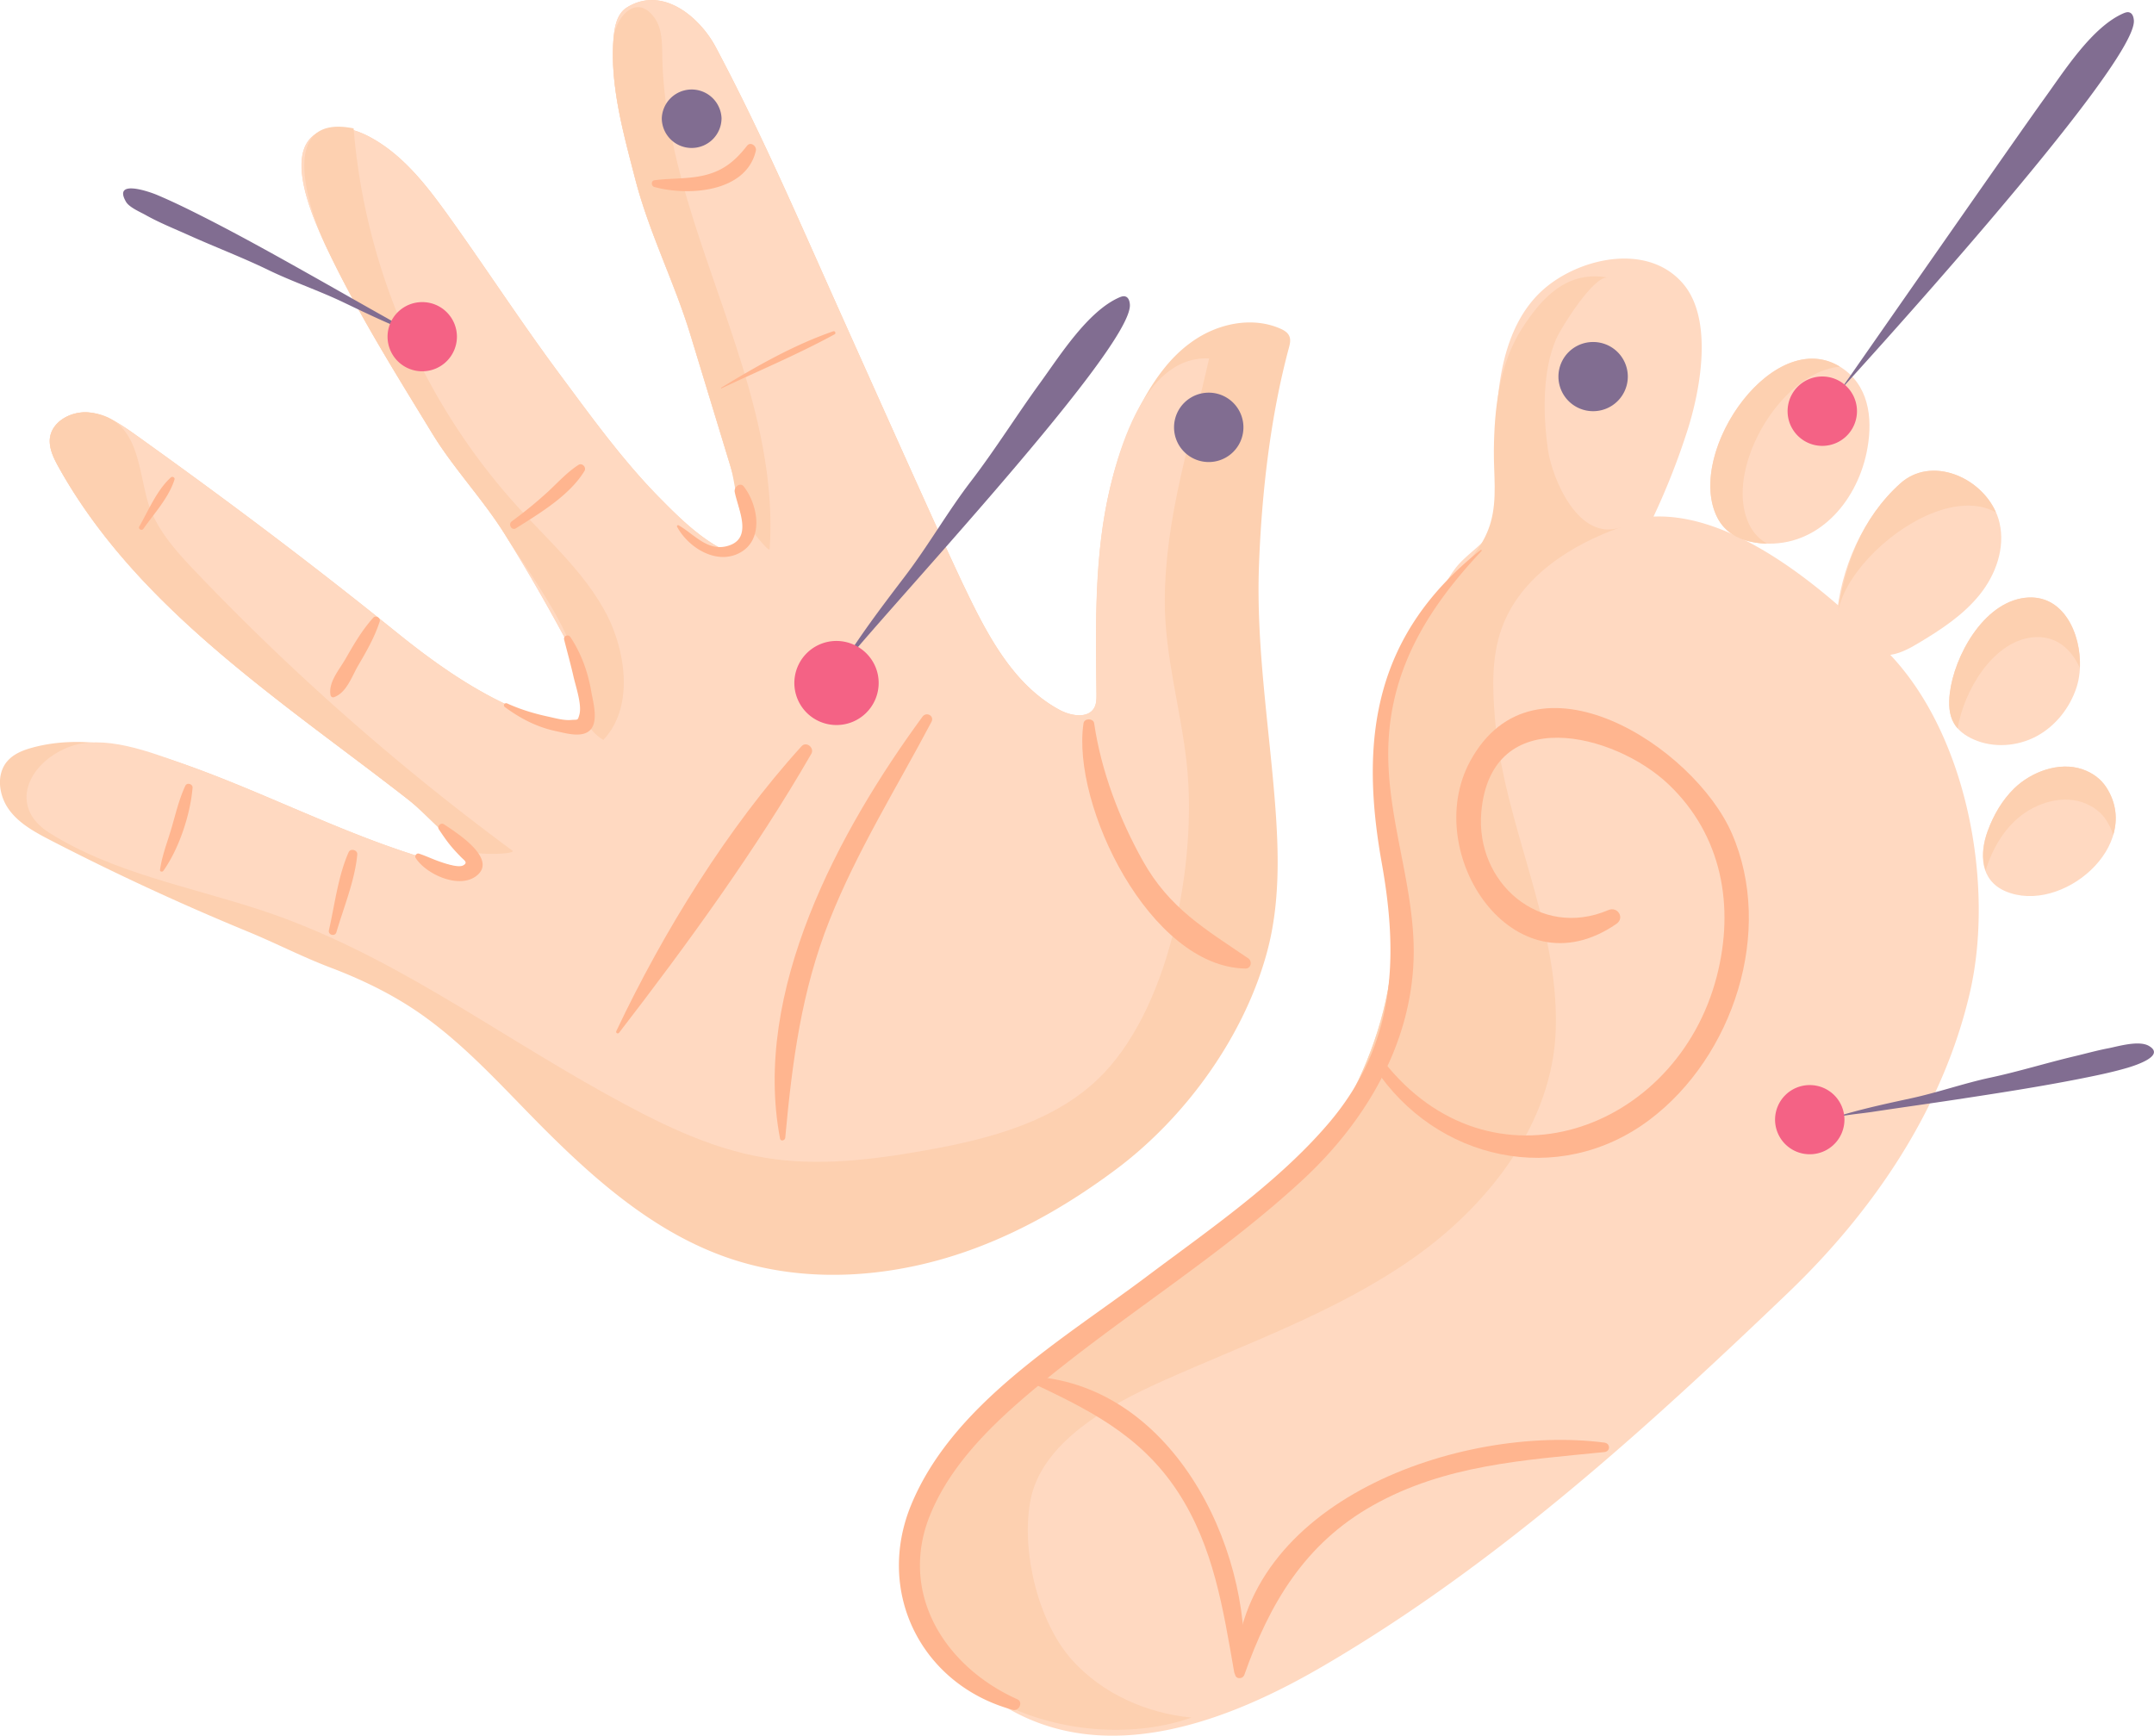 <svg width="170" height="137" fill="none" xmlns="http://www.w3.org/2000/svg"><g clip-path="url(#clip0)"><path d="M91.72 29.275c-.79 1.027-1.45 2.163-2.019 3.318-3.427 6.985-3.247 14.658-3.157 22.211 0 .359 0 .727-.17 1.046-.48.887-1.829.668-2.728.19-3.737-2.003-5.786-6.059-7.614-9.875-1.779-3.727-7.894-17.438-9.313-20.596-3.297-7.324-6.445-14.738-10.222-21.842-1.26-2.382-4.217-4.883-7.015-3.14-.8.5-.99 1.555-1.06 2.492-.289 3.677.8 7.503 1.72 11.07 1.099 4.245 3.087 8.121 4.346 12.257 1.37 4.494 2.738 8.997 4.107 13.491.67 2.202.87 4.863-1.958 3.249-1.759-1.007-3.308-2.561-4.717-3.996-2.818-2.89-5.186-6.168-7.584-9.396-2.968-3.976-5.716-8.191-8.603-12.247-1.799-2.52-3.697-5.121-6.415-6.626-.9-.498-1.919-.867-2.948-.767-4.637.458-1.799 6.815-.7 9.187 2.428 5.181 5.476 10.034 8.454 14.917 1.709 2.8 3.997 5.181 5.725 7.951 1.899 3.04 3.668 6.168 5.356 9.337.67 1.255 2.668 4.862.95 5.889-1.62.966-4.557-1.037-5.986-1.694-3.207-1.485-6.105-3.557-8.843-5.77-6.755-5.46-13.57-10.572-20.624-15.614-1.11-.787-2.278-1.604-3.637-1.754-1.35-.149-2.918.638-3.118 1.983-.11.807.28 1.605.68 2.322 6.904 12.396 19.954 19.84 30.906 28.887.989.817 2.028 1.764 2.168 3.029-8.084-1.584-15.408-5.73-23.172-8.47C10.692 58.96 6.515 57.943 2.588 59c-.74.2-1.499.488-2.008 1.076-.9 1.036-.68 2.71.13 3.826.809 1.116 2.078 1.794 3.307 2.432a199.146 199.146 0 0015.538 7.194c2.248.927 4.287 1.993 6.575 2.86 2.328.887 4.576 1.963 6.645 3.348 3.327 2.232 6.085 5.191 8.883 8.061 4.527 4.643 9.443 9.217 15.558 11.4 6.365 2.271 13.54 1.673 19.865-.718 3.937-1.485 7.584-3.637 10.952-6.148 5.545-4.126 10.202-10.572 11.99-17.278 1-3.767.91-7.733.61-11.619-.49-6.277-1.509-12.545-1.269-18.852.21-5.63.899-11.709 2.358-17.12.08-.298.16-.627.04-.916-.12-.309-.44-.488-.739-.618-2.229-.966-4.916-.388-6.895 1.007-.92.637-1.719 1.444-2.408 2.341z" fill="#FDD0B0"/><path d="M91.92 29.564c-2.409 2.073-3.658 6.228-4.287 8.829-1.3 5.36-1.16 10.94-1.1 16.411 0 .359 0 .727-.17 1.046-.479.887-1.828.668-2.727.19-3.737-2.003-5.786-6.059-7.614-9.875-1.779-3.727-7.894-17.438-9.313-20.596-3.298-7.324-6.445-14.738-10.222-21.842-1.26-2.382-4.217-4.883-7.015-3.14-.8.5-.99 1.555-1.06 2.492-.289 3.677.8 7.503 1.72 11.07 1.099 4.245 3.087 8.121 4.346 12.257 1.37 4.494 2.738 8.997 4.107 13.491.67 2.202.87 4.863-1.958 3.249-1.76-1.007-3.308-2.561-4.717-3.996-2.818-2.89-5.186-6.168-7.584-9.396-2.968-3.976-5.716-8.191-8.603-12.247-1.8-2.52-3.698-5.121-6.415-6.626-.9-.498-1.92-.867-2.948-.767-4.637.458-1.799 6.815-.7 9.187 2.428 5.181 5.476 10.034 8.454 14.917 1.709 2.8 3.997 5.181 5.725 7.951 1.899 3.04 3.668 6.168 5.356 9.337.67 1.255 2.668 4.862.95 5.889-1.62.966-4.557-1.037-5.986-1.694-3.207-1.485-6.105-3.557-8.843-5.77-6.755-5.46-13.57-10.572-20.624-15.614-1.11-.787-2.279-1.604-3.638-1.754-1.348-.149-2.917.638-3.117 1.983-.1.807.29 1.605.69 2.322 6.904 12.396 19.954 19.84 30.906 28.887.989.817 2.028 1.764 2.168 3.029-8.084-1.584-15.408-5.73-23.172-8.47-2.648-.936-6.385-2.441-9.173-1.325-3.168 1.275-4.707 4.703-1.46 6.746 5.037 3.168 11.072 4.245 16.728 6.108 9.913 3.278 18.066 9.436 27.12 14.458 3.996 2.212 8.143 4.345 12.66 5.082 4.127.678 8.353.17 12.47-.558 5.196-.907 10.662-2.322 14.28-6.158 5.325-5.66 7.284-16.77 6.524-24.223-.45-4.385-1.768-8.62-1.748-13.053.02-6.597 2.078-12.715 3.497-19.102-1.38-.06-2.538.438-3.507 1.275z" fill="#FFD9C1"/><path d="M40.43 67.13a191.766 191.766 0 01-25.022-22.041c-1.588-1.664-3.197-3.458-3.797-5.68-.76-2.84-.8-6.437-4.546-6.855-1.35-.15-2.918.637-3.118 1.982-.11.817.28 1.615.68 2.332 4.176 7.493 10.691 13.233 17.366 18.454 3.338 2.61 6.765 5.092 10.113 7.703 1.508 1.175 3.267 3.338 4.936 4.165.66.319 3.787.239 3.387-.06zm7.763-17.976a9.896 9.896 0 00-.39-.797c-1.688-3.169-4.436-5.61-6.854-8.26-7.485-8.191-12.151-18.913-13.04-29.963-6.126-1.236-3.498 6.487-2.249 9.157 2.428 5.181 5.476 10.034 8.454 14.917 1.709 2.8 3.997 5.181 5.726 7.951 1.828 2.94 4.426 6.338 5.515 9.636.76 2.302-.19 5.092 2.259 6.606 2.268-2.381 1.848-6.357.58-9.247zm12.041-13.681C58.355 25.08 52.46 15.106 52.27 4.414c-.02-1.046-.01-2.182-.63-3.03-1.478-2.002-3.097.1-3.217 1.685-.29 3.677.8 7.503 1.719 11.07 1.099 4.245 3.087 8.121 4.346 12.256 1.04 3.408 2.079 6.826 3.118 10.234.38 1.255.51 3.109 1 4.215.119.279 2.108 2.86 2.137 2.5.18-2.66-.04-5.28-.51-7.871z" fill="#FDD0B0"/><path d="M109.986 73.268c.02 4.404-1.149 8.759-3.118 12.684-1.988 3.976-4.736 6.577-8.014 9.487-3.157 2.8-6.615 5.35-9.922 7.931-7.155 5.59-17.267 9.526-17.037 20.198.1 4.823 3.387 8.689 7.374 11.11 8.084 4.903 17.747 1.156 25.191-3.198 9.053-5.291 17.317-11.808 25.141-18.753 3.927-3.488 7.754-7.085 11.551-10.722 6.685-6.407 12.211-14.498 14.329-23.715 1.939-8.47-.22-20.427-6.535-26.854-4.357-4.434-11.751-10.95-18.446-10.662a55.9 55.9 0 002.678-6.806c1.019-3.178 2.079-8.798-.38-11.618-2.867-3.288-8.353-1.933-11.111.608-3.797 3.487-3.827 10.174-3.398 14.887.1 1.076.24 2.172-.069 3.208-.47 1.565-2.399 2.531-3.368 3.817-1.099 1.454-1.699 3.238-2.578 4.822-1.329 2.392-2.508 4.903-3.008 7.613-.969 5.251.69 10.612.72 15.963z" fill="#FFD9C1"/><path d="M109.986 73.268c.02 4.404-1.149 8.758-3.118 12.684-1.988 3.976-4.736 6.577-8.013 9.487-3.158 2.8-6.615 5.35-9.923 7.941-7.154 5.59-17.047 9.715-17.027 20.208.02 10.741 13.44 15.046 22.133 11.977-3.537-.339-7.004-1.873-9.383-4.494-2.698-2.969-4.047-8.519-3.357-12.505.82-4.783 6.395-7.733 10.372-9.526 6.725-3.019 13.799-5.481 19.835-9.715 6.035-4.235 11.051-10.712 11.281-18.076.26-8.44-4.137-16.202-4.806-24.582-.19-2.361-.27-4.813.529-7.045 1.429-4.035 5.426-6.626 9.473-8.03-3.387 1.265-5.476-3.817-5.805-6.06-.41-2.77-.46-6.267.649-8.798.38-.857 2.958-5.022 4.077-4.823-3.257-.597-5.246 1.615-6.815 4.066-1.778 2.8-2.158 6.337-2.188 9.576-.02 1.893.27 3.816-.24 5.64-.909 3.268-4.037 4.802-5.666 7.493-1.468 2.421-2.238 5.819-2.747 8.589-.95 5.281.709 10.642.739 15.993z" fill="#FDD0B0"/><path d="M135.546 40.874c.59 1.136 1.749 1.903 3.687 2.023 4.207.249 7.235-3.209 8.074-7.125.5-2.352.34-5.002-1.678-6.547-5.366-4.085-12.761 6.467-10.083 11.649z" fill="#FFD9C1"/><path d="M138.104 41.492c-2.208-4.265 2.418-12.167 7.115-12.546-5.316-3.258-12.281 6.886-9.663 11.938.59 1.136 1.749 1.903 3.687 2.022h.22a3.368 3.368 0 01-1.359-1.414z" fill="#FDD0B0"/><path d="M144.939 48.835c-.03.369-.04.748.12 1.076.2.409.62.658 1.009.877.87.479 1.799.957 2.798.927.939-.03 1.799-.508 2.598-.987 1.749-1.046 3.487-2.192 4.767-3.776 1.279-1.584 2.038-3.697 1.578-5.68-.769-3.328-5.186-5.49-7.824-3.109-2.967 2.65-4.746 6.756-5.046 10.672z" fill="#FFD9C1"/><path d="M152.303 40.585c1.859-.778 3.738-.967 5.217-.15-1.24-2.83-5.127-4.454-7.545-2.282-3.017 2.72-4.396 6.398-4.946 10.314.41-2.87 3.787-6.417 7.274-7.882z" fill="#FDD0B0"/><path d="M153.882 54.734c-.09.797-.08 1.654.33 2.352.34.588.919.996 1.549 1.275 1.569.698 3.457.558 4.966-.249 1.509-.807 2.648-2.262 3.168-3.886.889-2.76-.44-7.473-4.087-7.035-3.288.389-5.586 4.624-5.926 7.543z" fill="#FFD9C1"/><path d="M160.357 50.31c1.859-.22 3.118.897 3.787 2.411.13-2.68-1.299-5.908-4.346-5.54-3.278.399-5.576 4.634-5.916 7.553-.09.797-.08 1.654.33 2.352.08.15.18.279.29.408.479-2.9 2.718-6.805 5.855-7.184z" fill="#FDD0B0"/><path d="M166.223 62.138c-.41-.618-1.019-1.116-1.889-1.415-1.838-.628-4.037.21-5.376 1.514-.949.927-1.628 2.103-2.088 3.358-.66 1.814-.59 3.877 1.389 4.743 4.427 1.914 10.952-3.627 7.964-8.2z" fill="#FFD9C1"/><path d="M156.88 68.196c.45-1.245 1.129-2.431 2.088-3.358 1.339-1.305 3.538-2.142 5.376-1.514.87.298 1.489.797 1.889 1.414.25.39.429.778.549 1.166.36-1.215.26-2.53-.549-3.776-.41-.618-1.019-1.116-1.889-1.415-1.838-.628-4.037.21-5.376 1.514-.949.927-1.628 2.103-2.088 3.358-.39 1.057-.51 2.193-.16 3.13.04-.17.09-.35.16-.519z" fill="#FDD0B0"/><path d="M145.259 30.77s14.219-20.417 16.097-23.008c1.539-2.122 3.748-5.64 6.246-6.716.15-.06.319-.12.469-.06.24.08.32.37.34.618.29 3.577-23.152 29.166-23.152 29.166zM66.02 53.19c1.608-2.73 3.527-5.241 5.445-7.762 1.829-2.412 3.328-5.042 5.136-7.404 1.949-2.54 3.638-5.261 5.516-7.842 1.539-2.122 3.747-5.64 6.245-6.716.15-.06.32-.12.47-.06.24.08.32.369.34.618.3 3.587-21.803 26.864-23.153 29.166zm78.2 35.184c2.158-.727 4.386-1.206 6.595-1.684 2.118-.458 4.176-1.186 6.265-1.634 2.238-.478 4.446-1.166 6.675-1.694.889-.21 1.768-.459 2.668-.628.799-.16 2.398-.638 3.177-.18 1.339.778-1.099 1.545-1.658 1.715-1.279.378-2.578.637-3.877.896-3.198.628-6.426 1.126-9.643 1.615-2.228.338-4.467.647-6.695.986-1.139.17-2.408.24-3.507.608zM33.325 26.575c-2.159-.757-4.197-1.744-6.236-2.72-1.958-.937-4.027-1.625-5.945-2.561-2.059-.997-4.217-1.814-6.315-2.76-1.13-.508-2.279-.967-3.358-1.575-.43-.239-1.279-.598-1.529-1.036-1.059-1.833 1.929-.767 2.498-.518 1.27.538 2.498 1.146 3.718 1.764 2.997 1.524 5.945 3.178 8.883 4.832 1.788 1.007 3.577 2.033 5.376 3.04.929.517 1.888 1.175 2.907 1.534zm92.409 5.879a2.734 2.734 0 002.738-2.73 2.734 2.734 0 00-2.738-2.73 2.734 2.734 0 00-2.738 2.73 2.734 2.734 0 002.738 2.73z" fill="#816D91"/><path d="M146.558 32.454a2.738 2.738 0 01-5.476 0 2.738 2.738 0 015.476 0z" fill="#F46285"/><path d="M98.135 33.73a2.738 2.738 0 01-5.476 0 2.738 2.738 0 015.476 0z" fill="#816D91"/><path d="M33.325 29.305a2.734 2.734 0 002.737-2.73 2.734 2.734 0 00-2.737-2.73 2.734 2.734 0 00-2.738 2.73 2.734 2.734 0 002.738 2.73z" fill="#F46285"/><path d="M56.946 9.327a2.353 2.353 0 01-2.358 2.351 2.353 2.353 0 01-2.358-2.351 2.36 2.36 0 014.716 0z" fill="#816D91"/><path d="M142.831 91.104a2.734 2.734 0 002.738-2.73 2.734 2.734 0 00-2.738-2.73 2.734 2.734 0 00-2.738 2.73 2.734 2.734 0 002.738 2.73zM69.347 53.907a3.322 3.322 0 01-3.327 3.318 3.322 3.322 0 01-3.328-3.318 3.322 3.322 0 013.328-3.318c1.838.01 3.327 1.485 3.327 3.318z" fill="#F46285"/><path d="M108.467 84.239c4.806 7.353 14.539 9.555 21.733 4.135 6.595-4.972 9.843-14.877 6.485-22.59-2.987-6.865-15.588-15.026-20.654-5.709-3.947 7.264 3.438 18.454 11.541 12.844.68-.468.1-1.405-.639-1.086-5.406 2.302-10.512-2.172-10.023-7.742.76-8.67 10.512-6.238 14.779-2.182 4.227 4.025 5.226 9.635 3.807 15.145-3.157 12.257-17.856 17.538-26.34 6.666-.309-.398-.949.11-.689.519zm-10.262 47.958c1.988-5.63 4.776-10.363 10.152-13.382 5.686-3.198 11.921-3.567 18.266-4.205.49-.05.48-.687 0-.747-11.311-1.465-28.808 4.573-29.148 18.225-.02.448.59.488.73.109z" fill="#FFB58F"/><path d="M80.978 108.93c4.776 2.242 8.983 4.245 11.98 8.819 2.829 4.324 3.578 9.257 4.447 14.229.08.448.73.309.76-.1.62-9.954-5.816-22.838-17.097-23.256-.17 0-.24.239-.09.308zm4.536-51.844c-.969 6.467 5.246 19.24 12.78 19.36.45.01.56-.578.22-.807-3.407-2.321-6.215-3.936-8.323-7.702-1.849-3.308-3.288-7.095-3.837-10.851-.06-.409-.78-.409-.84 0zM61.973 89.809c.55-5.979 1.269-11.579 3.497-17.179 2.168-5.46 5.306-10.472 8.044-15.654.25-.478-.4-.827-.71-.408-6.625 9.047-13.45 21.702-11.241 33.3.04.24.39.16.41-.06zm-13.11-8.301c5.336-6.915 10.811-14.448 15.168-22.01.27-.47-.39-1.017-.77-.599-5.845 6.437-10.911 14.638-14.618 22.48-.07.15.12.259.22.13z" fill="#FFB58F"/><path d="M116.851 43.415c-8.264 6.566-9.603 14.617-7.804 24.672 1.369 7.622 1.059 14.438-4.217 20.606-3.997 4.673-9.463 8.41-14.35 12.077-6.604 4.962-15.248 10.004-18.555 17.975-2.878 6.946.82 14.259 8.014 16.212.48.13.84-.617.35-.837-5.796-2.6-9.413-8.469-6.845-14.637 1.659-3.996 4.946-7.145 8.214-9.875 6.874-5.739 14.588-10.403 21.173-16.5 5.286-4.903 9.053-11.54 8.724-18.933-.21-4.843-1.929-9.486-1.989-14.409-.08-6.586 2.978-11.608 7.365-16.281.05-.04-.03-.12-.08-.07zM32.805 67.718c.8 1.265 3.367 2.461 4.756 1.445 1.829-1.346-1.589-3.478-2.528-4.106-.24-.16-.56.16-.4.399.33.488.66.986 1.05 1.435.22.259.45.498.69.747.249.26.599.438.179.668-.37.199-1.389-.14-1.759-.27-.58-.189-1.139-.468-1.718-.657-.2-.07-.38.18-.27.339zM39.85 55.81c1.258.927 2.557 1.595 4.096 1.913.75.16 2.059.549 2.668-.139.63-.717.18-2.232.04-3.06-.26-1.504-.79-2.968-1.639-4.244-.17-.249-.569-.1-.49.21.24.956.51 1.913.73 2.88.18.806.69 2.261.47 3.038-.14.508-.13.369-.66.419-.57.05-1.268-.15-1.818-.27-1.11-.239-2.188-.567-3.218-1.036-.21-.09-.35.16-.18.29zm13.59-14.229c.868 1.614 3.037 3 4.865 2.093 2.019-.997 1.55-3.787.4-5.271-.29-.379-.79.05-.72.418.26 1.375 1.55 3.797-.699 4.305-1.519.339-2.548-.997-3.727-1.664a.088.088 0 00-.12.12zm-1.8-26.824c2.628.728 7.245.459 8.014-2.86.08-.358-.41-.747-.69-.398-.868 1.106-1.738 1.883-3.127 2.272-1.359.388-2.808.269-4.197.458-.28.05-.24.469 0 .528zm5.306 15.893c2.968-1.405 6.046-2.69 8.924-4.264.13-.07.04-.28-.1-.24-3.108 1.076-6.056 2.75-8.844 4.454-.03.02-.01.06.02.05zM40.729 41.69c1.868-1.175 4.227-2.59 5.396-4.513.18-.289-.18-.678-.48-.478-.89.578-1.609 1.375-2.378 2.092a33.61 33.61 0 01-2.858 2.342c-.34.229-.04.787.32.558zM26.34 55.033c.99-.329 1.409-1.594 1.898-2.451.68-1.166 1.31-2.242 1.73-3.528.089-.279-.31-.518-.51-.299-.9 1.007-1.52 2.083-2.189 3.249-.49.857-1.379 1.853-1.179 2.88.03.11.15.179.25.149zM11.321 41.73c.85-1.205 1.999-2.45 2.449-3.875.06-.17-.17-.28-.29-.17-1.1 1.006-1.749 2.58-2.478 3.856-.13.21.18.389.32.19zm1.569 27.004c1.24-1.734 2.138-4.464 2.308-6.566.02-.29-.44-.429-.57-.15-.499 1.066-.759 2.202-1.088 3.328-.32 1.096-.76 2.192-.91 3.319-.02.149.19.169.26.07zm13.66 4.843c.58-1.973 1.459-4.086 1.648-6.138.03-.35-.53-.508-.68-.18-.838 1.884-1.098 4.156-1.558 6.158-.09.379.48.538.59.16z" fill="#FFB58F"/></g><defs><clipPath id="clip0"><path fill="#fff" d="M0 0h170v137H0z"/></clipPath></defs></svg>